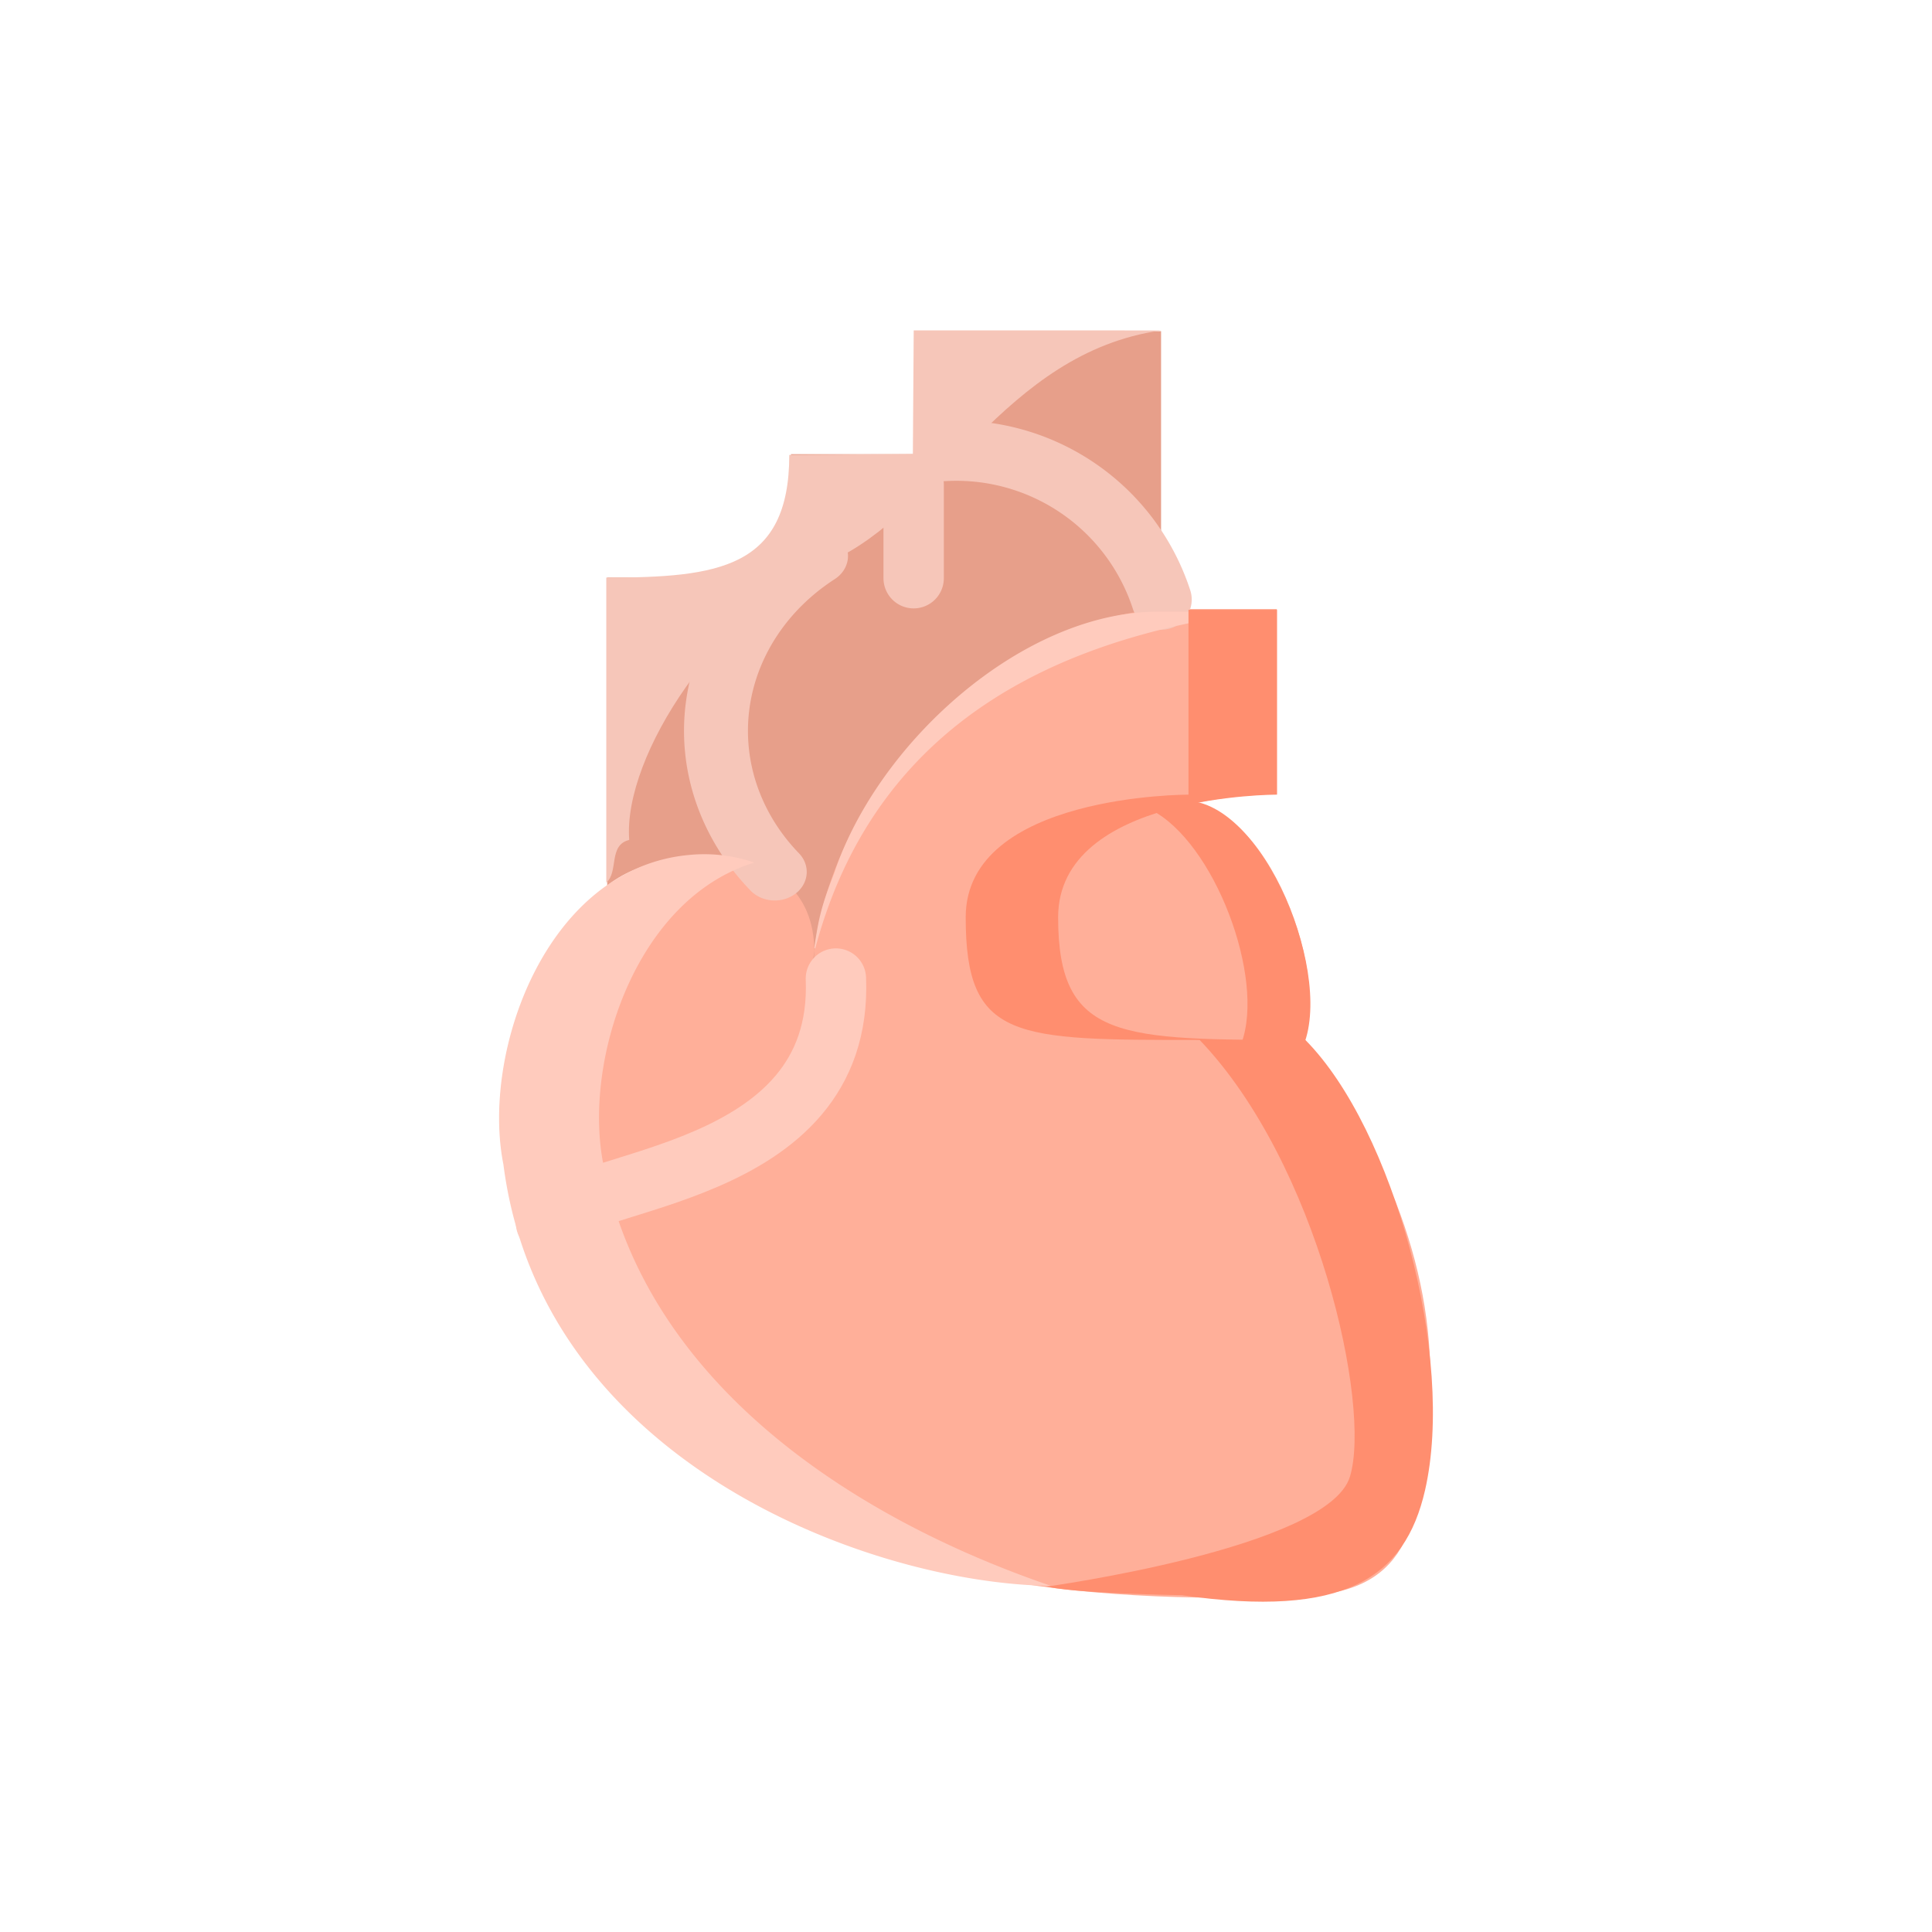 <svg xmlns="http://www.w3.org/2000/svg" width="32" height="32" id="heart"><path fill="#ffaf99" d="M11.412 14.173c-2.363.227-3.433 3.26-3.065 5.107.93 4.654 5.269 7.527 13.28 7.15 1.763-.082 1.903-1.26 2.043-3.064.157-2.043-.567-4.086-2.043-6.129-3.065 0-4.086 0-4.086-2.043 0-2.042 3.607-2.042 3.607-2.042v-3.065h-2.586c-2.928 0-5.057 2.162-5.045 4.973-.158-.434.258-1.114-2.105-.887z"></path><path fill="#e79f8a" d="M10.057 14.67V9.566h3.045V7.522h2.043V5.485h4.086v4.602c-2.773.207-5.644 2.998-5.783 6.104.406-2.384-2.475-2.292-3.39-1.52z"></path><path fill="none" stroke="#ffcbbd" stroke-linecap="round" stroke-linejoin="round" d="M9.044 20.254c.533-.768 4.936-.708 4.801-4.046"></path><path fill="#ffaf99" d="M19.471 13.329c1.359-.316 2.61 2.679 2.105 3.956-1.533-.026-3.737.062-4.026-.987-.29-1.05-.495-2.407 1.921-2.97z"></path><path fill="#f6c6b9" d="M15.134 5.472 15.12 7.52l-2.047.015c0 1.88-1.181 2.03-3.031 2.032v5.051c.208-.176.03-.622.38-.706-.108-1.405 1.506-3.815 3.326-4.613 1.82-.798 2.87-3.452 5.481-3.826z"></path><path fill="none" stroke="#f6c6b9" stroke-linecap="round" stroke-linejoin="round" stroke-width=".999" d="M15.633 7.47a3.575 3.575 0 0 1 3.606 2.46"></path><path fill="none" stroke="#f6c6b9" stroke-linecap="round" stroke-linejoin="round" d="M15.133 8.023v1.554"></path><path fill="none" stroke="#f6c6b9" stroke-linecap="round" stroke-linejoin="round" stroke-width=".661" d="M-134.665 49.75a2.5 2.5 0 0 1-.22-2 2.5 2.5 0 0 1 1.324-1.514" transform="matrix(1.574 -.268 .3 1.405 209.87 -91.547)"></path><path fill="#ffcbbd" d="M13.503 15.709c1.073-4.021 4.448-5.191 7.304-5.578h-1.625c-2.239 0-4.645 2.166-5.367 4.336-.2.515-.257.729-.328 1.239zM11.4 14.162c-2.363.227-3.431 3.278-3.062 5.125.633 4.95 6.106 6.948 9.07 6.98-3.378-1.155-6.72-3.415-7.414-6.98-.34-1.697.524-4.396 2.5-5a2.555 2.555 0 0 0-1.094-.125z"></path><path fill="#ff8e6f" d="M17.314 26.282c.054-.022.098.096 2.264.14 2.686.385 3.691-.283 4.025-1.738.503-2.193-.51-5.973-1.983-7.46-3.065 0-4.094.013-4.094-2.03 0-2.044 3.625-2.032 3.625-2.032V10.1h-1.466v3.062s-3.69-.012-3.69 2.031.81 2.032 3.875 2.032c1.956 2.043 2.846 6.047 2.49 7.231-.354 1.185-5.046 1.826-5.046 1.826z"></path><path fill="#ff8e6f" d="M19.433 13.285c-.145.034-.248.086-.375.125 1.058.532 1.903 2.792 1.504 3.868.36.01.707.026 1.031.03.506-1.276-.801-4.34-2.16-4.023z"></path></svg>